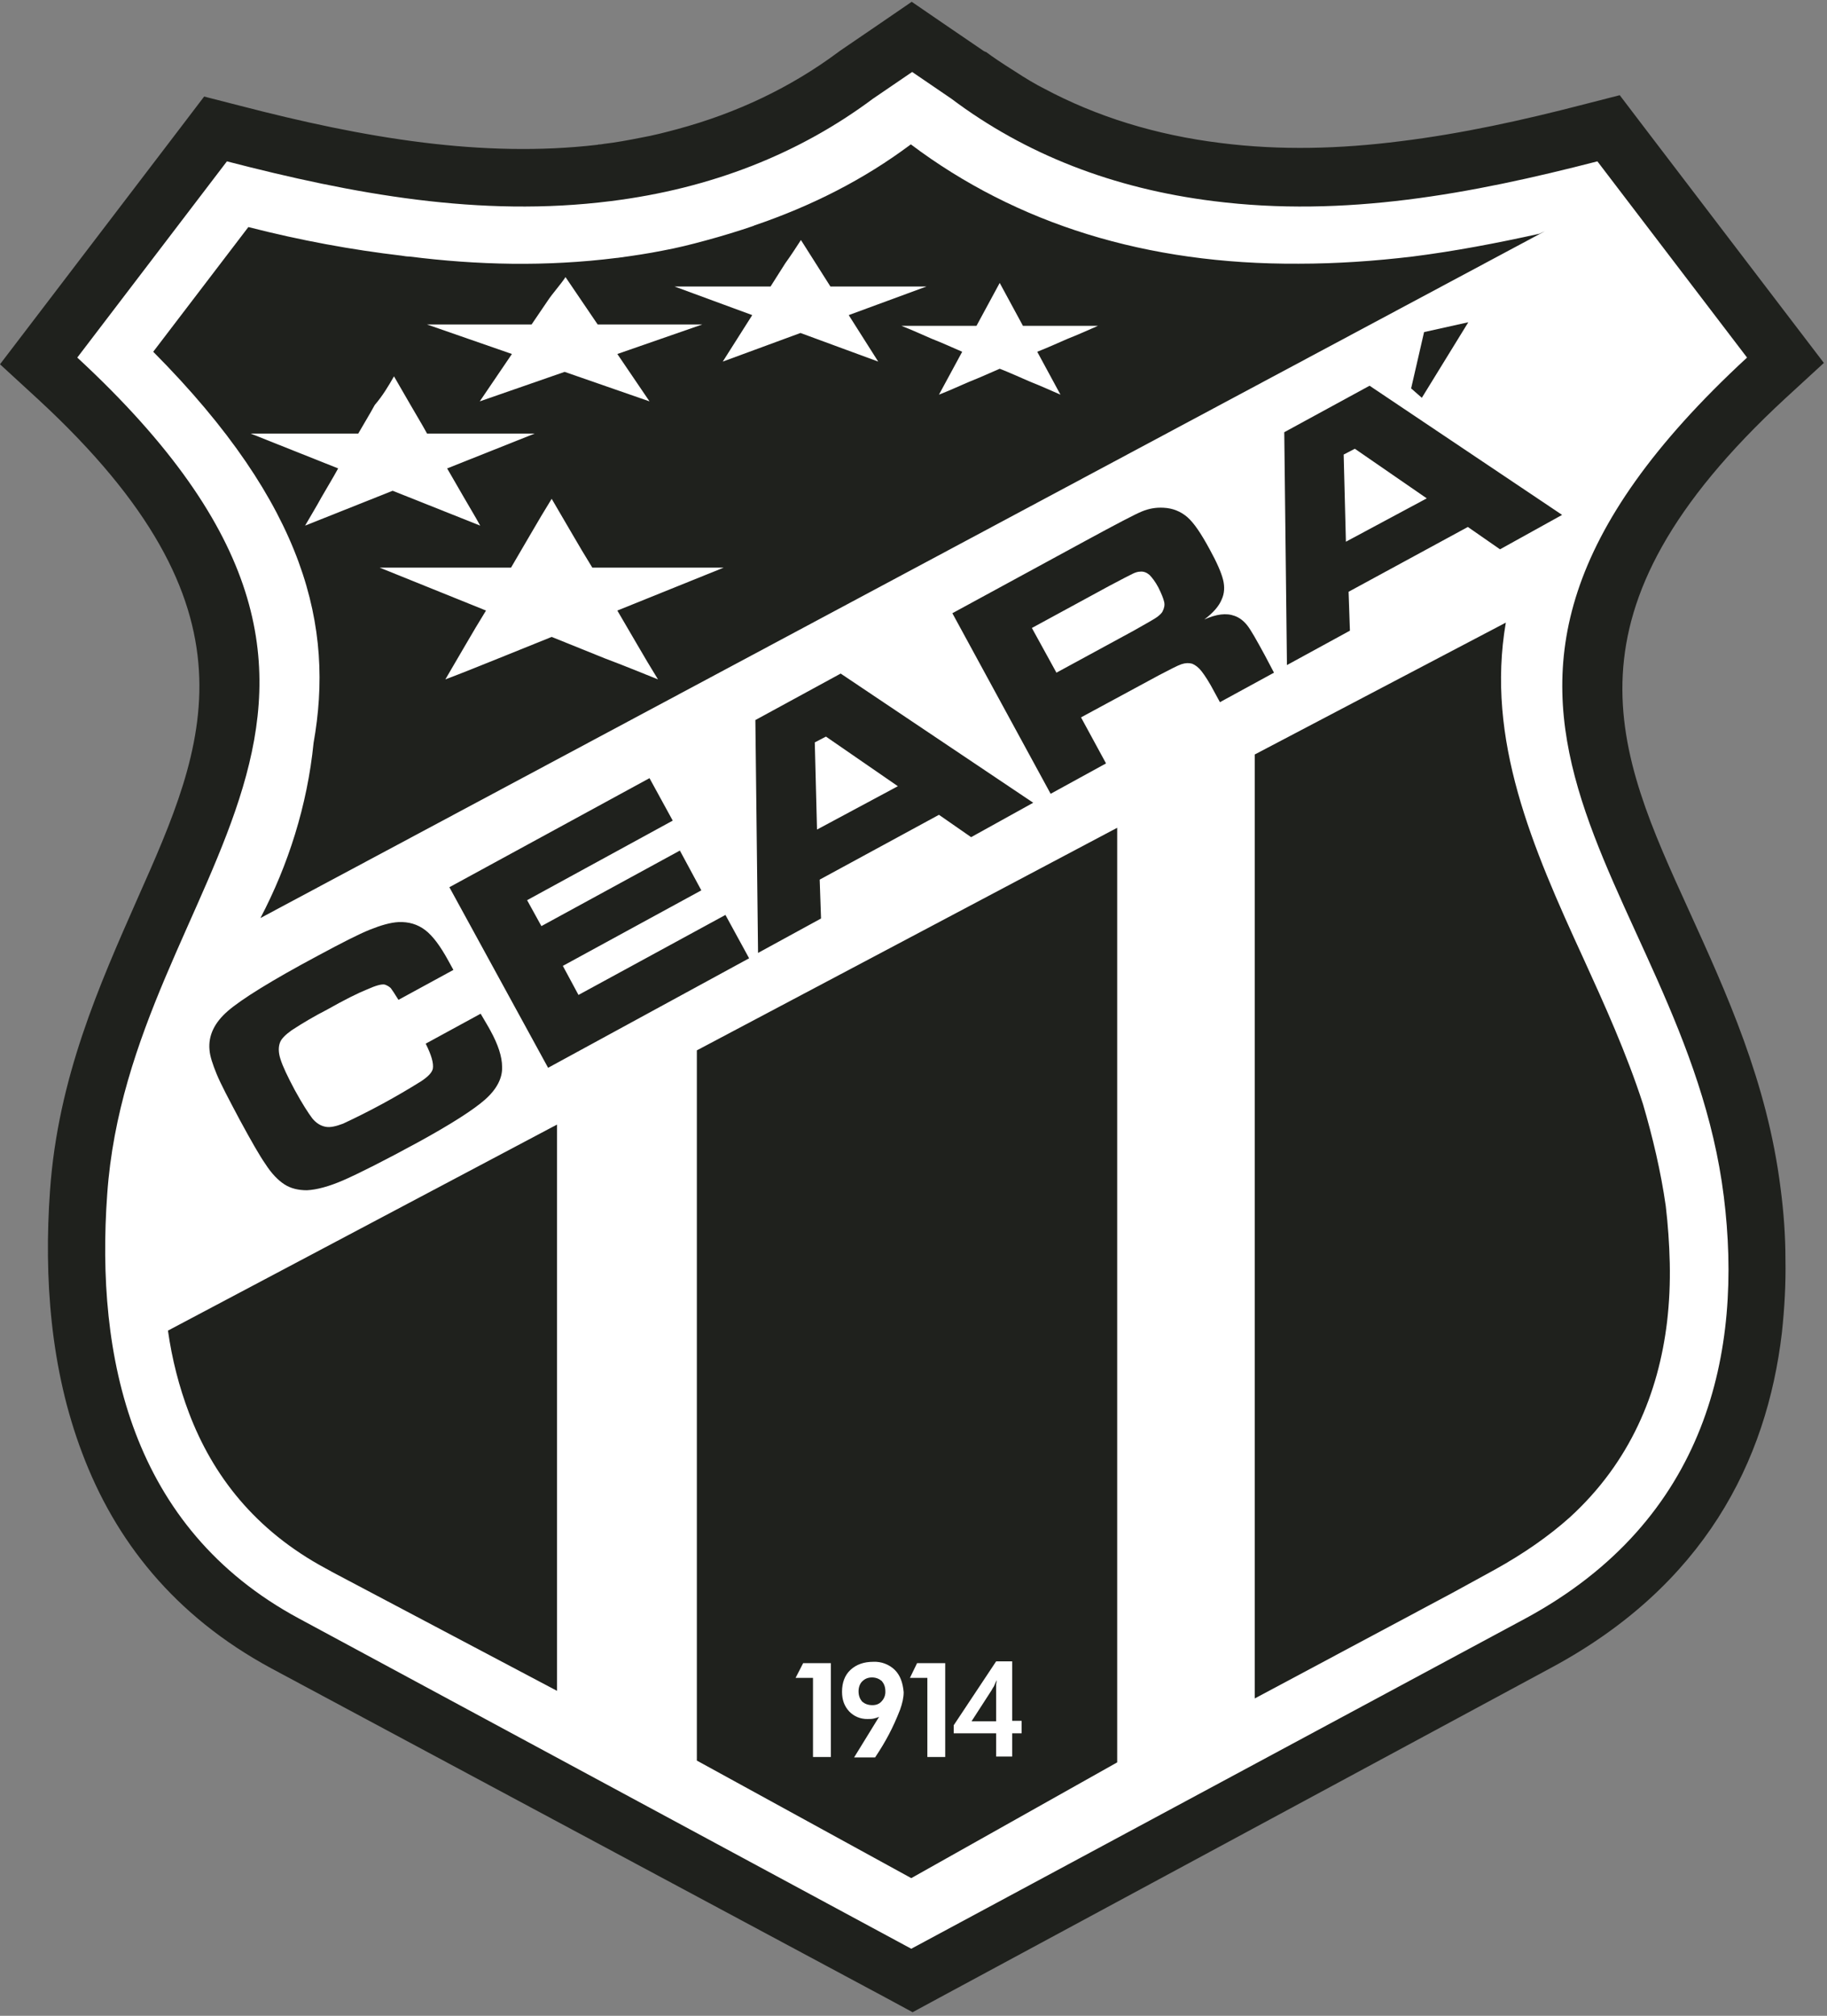 <?xml version="1.0" encoding="UTF-8"?>
<svg width="409px" height="451px" viewBox="0 0 409 451" version="1.1" xmlns="http://www.w3.org/2000/svg" xmlns:xlink="http://www.w3.org/1999/xlink">
    <rect x="0" y="0" width="409" height="451" fill="#808080" stroke="none"/>
    <!-- Generator: Sketch 43.2 (39069) - http://www.bohemiancoding.com/sketch -->
    <title>ceara</title>
    <desc>Created with Sketch.</desc>
    <defs></defs>
    <g id="Page-1" stroke="none" stroke-width="1" fill="none" fill-rule="evenodd">
        <g id="50" transform="translate(-343, -171)" fill-rule="nonzero">
            <g id="ceara" transform="translate(343, 171)">
                <path d="M60.8,373.3 C38.9,361.5 25.7,344.5 18.4,325.1 C11.3,306.4 9.8,285.9 11.2,266.3 C13,241.1 22.2,220.5 30.8,201 C46.1,166.6 59.5,136.4 8.6,89.4 L1.42108547e-14,81.5 L7.1,72.2 L40.6,28.3 L45.7,21.6 L53.9,23.7 C67.4,27.2 81,30.2 94.8,31.9 C107.8,33.5 120.8,33.9 133.7,32.4 C133.2,32.5 133.1,32.5 134.3,32.3 C134.5,32.3 134.7,32.2 135,32.2 C134.7,32.2 134.5,32.3 134.3,32.3 C134.1,32.3 133.9,32.3 133.8,32.4 C134.2,32.3 134.7,32.3 135.1,32.2 C135.8,32.1 135.6,32.1 135.1,32.2 C137.7,31.9 140.5,31.4 143.5,30.8 C146.3,30.3 149,29.6 151.6,28.9 C165,25.3 177.1,19.5 187.6,11.7 L188,11.4 L196.8,5.4 L204.1,0.4 L211.4,5.4 L220.2,11.4 L220.6,11.6 L220.7,11.6 C222.3,12.8 224.4,14.2 227.1,15.9 C229.7,17.6 231.9,18.9 233.7,19.8 C245.5,26.1 258.7,30.2 273.3,32 C286.7,33.7 300.1,33.3 313.5,31.6 C327.3,29.9 340.9,26.9 354.4,23.4 L362.6,21.3 L367.7,28 L401.2,71.9 L408.3,81.2 L399.7,89.1 C347.7,137.1 361.8,168 378,203.5 C386.5,222.2 395.6,242 398.6,265.8 C399.3,271.1 399.7,276.5 399.7,281.8 C399.8,287.2 399.5,292.6 398.9,298.2 C395.5,327.1 381.4,354.7 347.5,373 L210.4,446.9 L204.3,450.2 L198.2,446.9 L60.8,373.3 L60.8,373.3 Z M42.3,316 C47.6,330 57.1,342.3 72.9,350.8 L204,421.4 L335.1,350.8 C360.2,337.3 370.7,316.8 373.2,295.5 C373.7,291.3 373.9,286.9 373.8,282.4 C373.7,278 373.4,273.5 372.9,269.2 C370.4,249.1 362.2,231.2 354.5,214.4 C335.1,171.9 318,134.7 373.7,78.7 L352.2,50.5 C340.2,53.4 328.3,55.9 316.3,57.4 C301.2,59.3 285.7,59.7 269.8,57.7 C252.1,55.5 235.9,50.4 221.3,42.7 C218.451,41.187 215.65,39.586 212.9,37.9 C210.8,36.6 208.3,34.8 205.4,32.7 L203.9,31.7 L202.4,32.7 C189.3,42.5 174.4,49.6 158,54 C154.8,54.9 151.5,55.6 148.2,56.3 C145.2,56.9 141.8,57.4 138.2,57.9 L138.1,57.9 C122.2,59.9 106.8,59.5 91.7,57.6 C79.7,56.1 67.8,53.7 55.8,50.7 L34.3,78.9 C88.7,133.8 72.5,170.3 54.1,211.6 C46.4,228.9 38.2,247.2 36.8,268.2 C35.6,284.6 36.7,301.4 42.3,316 L42.3,316 Z" id="Shape" fill="#1F211D"></path>
                <path d="M66.9,362.1 C29.2,341.8 21.4,303.4 24,267.2 C29,195.4 102.2,158.5 17.3,80 L50.8,36.1 C79,43.4 107.4,48.7 136.7,45 C159.2,42.2 178.9,34.4 195.4,22.1 L204.2,16.1 L213,22.1 C229.5,34.5 249.2,42.2 271.7,45 C301,48.7 329.3,43.4 357.6,36.1 L391.1,80 C306.1,158.4 377,196.1 385.9,267.7 C390.2,302.2 382.4,340 341.5,362.1 L204,436 L66.9,362.1 L66.9,362.1 Z" id="Shape" fill="#FFFFFF"></path>
                <path d="M345.9,51.7 L58.3,205.4 C64.5,193.6 68.8,180.2 70.2,166.2 C74.8,140.4 68.6,113.2 34.3,78.7 L55.6,50.8 C67.3,53.8 78.8,55.9 89.9,57.2 C90.5,57.3 91.1,57.4 91.7,57.4 C106.8,59.3 122.2,59.7 138.1,57.7 L138.2,57.7 C141.9,57.2 145.2,56.7 148.2,56.1 C151.5,55.5 154.7,54.7 158,53.8 C161.7,52.8 165.3,51.7 168.8,50.5 L168.7,50.5 C181.7,46.1 193.5,40.1 203.9,32.3 C227.6,50.1 256.7,59.2 290.7,59 C299.3,59 307.8,58.4 316.2,57.4 C325.7,56.2 335.1,54.4 344.6,52.3 L345.9,51.7 Z M95.3,233.5 L107.6,226.8 C108.7,228.7 109.5,230 109.8,230.6 C111.5,233.7 112.4,236.4 112.4,238.7 C112.5,241.2 111.2,243.7 108.6,246 C106,248.3 101,251.5 93.7,255.5 C86,259.7 80.4,262.5 77,264 C73.6,265.5 70.8,266.2 68.7,266.3 C66.8,266.3 65.1,265.9 63.7,265 C62.3,264.1 60.8,262.6 59.4,260.4 C58.2,258.7 56.3,255.4 53.7,250.6 C51.2,245.9 49.4,242.5 48.5,240.3 C47.6,238.1 47,236.3 46.9,234.9 C46.6,231.7 48,228.8 51,226.2 C54,223.6 60.7,219.4 71.2,213.8 C76.4,211 80.3,209 82.8,208 C85.3,207 87.4,206.4 89.2,206.3 C91.5,206.2 93.5,206.8 95.2,208.1 C96.9,209.4 98.6,211.7 100.4,215 L101.5,217 L89.2,223.7 C88.4,222.4 87.8,221.5 87.5,221.1 C87.1,220.7 86.7,220.5 86.2,220.3 C85.5,220.1 84.1,220.5 82.1,221.4 C80.1,222.2 77.1,223.7 73.2,225.9 C70.487,227.293 67.85,228.828 65.3,230.5 C63.9,231.5 63,232.4 62.7,233.2 C62.3,234.2 62.3,235.5 62.8,237 C63.3,238.6 64.4,240.9 66,243.9 C67.7,247 69,249 69.9,250.2 C70.8,251.3 71.8,251.9 72.9,252.1 C73.9,252.3 75.2,252 76.8,251.4 C82.823,248.595 88.667,245.422 94.3,241.9 C95.8,240.9 96.7,240 96.9,239.1 C97.1,237.9 96.6,236.1 95.3,233.5 L95.3,233.5 Z M100.6,198.5 L145.4,174.1 L150.6,183.6 L118,201.4 L121.2,207.2 L152.2,190.3 L157,199.2 L126,216.1 L129.5,222.6 L162.4,204.7 L167.7,214.4 L122.7,238.9 L100.6,198.5 L100.6,198.5 Z M217.4,187.3 L210.2,182.3 L183.5,196.8 L183.8,205.5 L169.7,213.2 L169.1,161.1 L188.2,150.7 L231.3,179.6 L217.4,187.3 L217.4,187.3 Z M201,175.9 L184.9,164.8 L182.4,166.1 L182.9,185.6 L201,175.9 Z M235.2,177.6 L213.2,137.2 L243,121 C250,117.2 254.2,115 255.7,114.4 C257.2,113.8 258.7,113.5 260.5,113.6 C262.5,113.7 264.3,114.4 265.8,115.7 C267.3,117 268.9,119.4 270.8,122.9 C272.4,125.8 273.4,128.1 273.8,129.7 C274.2,131.3 274.1,132.8 273.5,134.1 C272.9,135.6 271.6,137.1 269.6,138.6 C272.3,137.4 274.5,137.1 276.4,137.8 C277.5,138.2 278.4,138.9 279.2,139.9 C280,140.9 281.3,143.2 283.2,146.7 L285.2,150.5 L273.1,157.1 L271.9,154.9 C270.7,152.6 269.7,151.1 269,150.2 C268.3,149.3 267.6,148.8 266.9,148.5 C266.2,148.3 265.4,148.3 264.5,148.6 C263.6,148.9 261.9,149.8 259.4,151.1 L242,160.5 L247.6,170.8 L235.2,177.6 L235.2,177.6 Z M236.5,150.5 L253.8,141.1 C256.8,139.4 258.6,138.4 259.1,138 C259.6,137.6 260.1,137.2 260.3,136.7 C260.6,136.1 260.8,135.4 260.6,134.6 C260.4,133.8 260,132.8 259.3,131.4 C258.6,130.1 257.9,129.2 257.3,128.6 C256.7,128.1 256,127.8 255.2,127.9 C254.7,127.9 254.1,128.1 253.5,128.4 C252.9,128.7 251.1,129.6 248.3,131.1 L231,140.5 L236.5,150.5 L236.5,150.5 Z M335.8,122.9 L328.6,117.9 L301.9,132.4 L302.2,141.1 L288.1,148.8 L287.5,96.7 L306.6,86.3 L349.7,115.2 L335.8,122.9 L335.8,122.9 Z M319.4,111.5 L303.3,100.4 L300.8,101.7 L301.3,121.2 L319.4,111.5 Z M315.9,86.9 L318.8,74.3 L328.7,72.1 L318.3,89 L315.9,86.9 Z" id="Shape" fill="#1F211D"></path>
                <path d="M223.8,63.3 C224.7,64.9 225.5,66.5 226.4,68.1 C227.3,69.7 228.1,71.3 229,72.9 L245.8,72.9 C243.5,73.9 241.3,74.9 239,75.8 C236.7,76.8 234.5,77.8 232.2,78.7 C233.1,80.3 233.9,81.9 234.8,83.5 C235.7,85.1 236.5,86.7 237.4,88.3 C235.1,87.3 232.9,86.3 230.6,85.4 C228.3,84.4 226.1,83.4 223.8,82.5 C221.5,83.5 219.3,84.5 217,85.4 C214.7,86.4 212.5,87.4 210.2,88.3 C211.1,86.7 211.9,85.1 212.8,83.5 C213.7,81.9 214.5,80.3 215.4,78.7 C213.1,77.7 210.9,76.7 208.6,75.8 C206.3,74.8 204.1,73.8 201.8,72.9 L218.6,72.9 C219.5,71.3 220.3,69.7 221.2,68.1 C222.1,66.5 222.9,64.9 223.8,63.3 L223.8,63.3 Z M179.3,53.7 C180.4,55.4 181.5,57.2 182.6,58.9 C183.7,60.6 184.8,62.4 185.9,64.1 L207.4,64.1 C204.5,65.2 201.6,66.2 198.7,67.3 C195.8,68.4 192.9,69.4 190,70.5 C191.1,72.2 192.2,74 193.3,75.7 C194.4,77.4 195.5,79.2 196.6,80.9 C193.7,79.8 190.8,78.8 187.9,77.7 C185,76.6 182.1,75.6 179.2,74.5 C176.3,75.6 173.4,76.6 170.5,77.7 C167.6,78.8 164.7,79.8 161.8,80.9 C162.9,79.2 164,77.4 165.1,75.7 C166.2,74 167.3,72.2 168.4,70.5 C165.5,69.4 162.6,68.4 159.7,67.3 C156.8,66.2 153.9,65.2 151,64.1 L172.5,64.1 C173.6,62.4 174.7,60.6 175.8,58.9 C177.1,57.1 178.2,55.4 179.3,53.7 L179.3,53.7 Z" id="Shape" fill="#FFFFFF"></path>
                <path d="M126.6,62 C127.8,63.8 129,65.5 130.2,67.3 C131.4,69.1 132.6,70.8 133.8,72.6 L157.2,72.6 C154,73.7 150.9,74.8 147.7,75.9 C144.5,77 141.4,78.1 138.2,79.2 C139.4,81 140.6,82.7 141.8,84.5 C143,86.3 144.2,88 145.4,89.8 C142.2,88.7 139.1,87.6 135.9,86.5 C132.7,85.4 129.6,84.3 126.4,83.2 C123.2,84.3 120.1,85.4 116.9,86.5 C113.7,87.6 110.6,88.7 107.4,89.8 C108.6,88 109.8,86.3 111,84.5 C112.2,82.7 113.4,81 114.6,79.2 C111.4,78.1 108.3,77 105.1,75.9 C101.9,74.8 98.8,73.7 95.6,72.6 L119,72.6 C120.2,70.8 121.4,69.1 122.6,67.3 C123.8,65.5 125.4,63.8 126.6,62 Z M88.2,84.2 C89.4,86.3 90.7,88.5 91.9,90.6 C93.1,92.7 94.4,94.8 95.6,97 L119.7,97 C116.4,98.3 113.2,99.6 109.9,100.9 C106.6,102.2 103.4,103.5 100.1,104.8 C101.3,106.9 102.6,109.1 103.8,111.2 C105,113.3 106.3,115.4 107.5,117.6 C104.2,116.3 101,115 97.7,113.7 C94.4,112.4 91.2,111.1 87.9,109.8 C84.6,111.1 81.4,112.4 78.1,113.7 C74.8,115 71.6,116.3 68.3,117.6 C69.5,115.5 70.8,113.4 72,111.2 C73.2,109.1 74.5,107 75.7,104.8 C72.4,103.5 69.2,102.2 65.9,100.9 C62.6,99.6 59.4,98.3 56.1,97 L80.2,97 C81.4,94.9 82.7,92.8 83.9,90.6 C85.7,88.5 87,86.3 88.2,84.2 L88.2,84.2 Z" id="Shape" fill="#FFFFFF"></path>
                <path d="M124.7,378.3 L124.7,251.6 L37.6,297.7 C38.5,304.1 40.1,310.3 42.3,316.1 C47.6,330.1 57.1,342.4 72.9,350.9 L74.4,351.7 L73.4,351.2 L124.7,378.3 Z M204,420.2 L156,393.9 L156,235 L250.1,185.2 L250.1,394.3 L204,420.2 L204,420.2 Z M280.9,168.8 L337.1,139.3 C332.6,165.5 343,189.5 354.5,214.5 C359.2,224.8 364.1,235.6 367.8,247 C370,254.5 371.8,262.1 372.9,269.8 C373.4,274 373.7,278.3 373.8,282.6 C373.9,287 373.7,291.4 373.2,295.7 C371.3,311.6 365,327.1 351.4,339.5 C346.7,343.7 341.1,347.6 334.6,351.2 L325.1,356.4 L285.4,377.9 L325.1,356.4 L280.9,380 L280.9,168.8 L280.9,168.8 Z" id="Shape" fill="#1F211D"></path>
                <path d="M123.5,111.6 C125,114.2 126.5,116.7 128,119.3 C129.5,121.9 131,124.4 132.6,127 L162,127 C158,128.6 154.1,130.2 150.1,131.8 C146.1,133.4 142.2,135 138.2,136.6 C139.7,139.2 141.2,141.7 142.7,144.3 C144.2,146.9 145.7,149.4 147.3,152 C143.3,150.4 139.4,148.8 135.4,147.3 C131.4,145.7 127.5,144.1 123.5,142.5 C119.5,144.1 115.6,145.7 111.6,147.3 C107.6,148.9 103.7,150.5 99.7,152 C101.2,149.4 102.7,146.9 104.2,144.3 C105.7,141.7 107.2,139.2 108.8,136.6 C104.8,135 100.9,133.4 96.9,131.8 C92.9,130.2 89,128.6 85,127 L114.4,127 C115.9,124.4 117.4,121.9 118.9,119.3 C120.4,116.7 121.9,114.2 123.5,111.6 L123.5,111.6 Z M182,393.1 L182,375.4 L178.1,375.4 L179.8,372.1 L186,372.1 L186,393.1 L182,393.1 Z M207.6,393.1 L207.6,375.4 L203.7,375.4 L205.3,372.1 L211.6,372.1 L211.6,393.1 L207.6,393.1 Z M200.3,373.6 C199.015,372.367 197.279,371.716 195.5,371.8 C193.4,371.8 191.7,372.4 190.4,373.6 C189.1,374.8 188.5,376.5 188.5,378.5 C188.5,380.3 189,381.7 190.1,382.9 C191.167,384.017 192.655,384.634 194.2,384.6 C194.7,384.6 195.2,384.6 195.6,384.5 C196,384.4 196.4,384.3 196.8,384.1 L191.2,393.2 L195.9,393.2 C198.3,389.6 199.9,386.6 201.5,382.5 C202,381.1 202.3,379.8 202.3,378.6 C202.1,376.4 201.5,374.8 200.3,373.6 L200.3,373.6 Z M197.4,380.6 C196.9,381.2 196.2,381.5 195.3,381.5 C194.3,381.5 193.6,381.2 193,380.7 C192.5,380.1 192.2,379.4 192.2,378.4 C192.2,377.5 192.5,376.7 193,376.2 C193.6,375.6 194.3,375.3 195.2,375.3 C196.1,375.3 196.8,375.6 197.4,376.1 C197.9,376.7 198.2,377.4 198.2,378.4 C198.242,379.211 197.954,380.005 197.4,380.6 L197.4,380.6 Z M226.6,385 L226.6,371.7 L223,371.7 L213.5,386 L213.5,387.8 L223,387.8 L223,393 L226.6,393 L226.6,387.8 L228.7,387.8 L228.7,385 L226.6,385 Z M223,376.8 L223,385.1 L217.5,385.1 L221.7,378.6 C222,378.2 222.2,377.7 222.5,377.3 C222.7,376.8 222.9,376.4 223.1,375.9 C223.1,376.1 223.1,376.4 223,376.8 Z" id="Shape" fill="#FFFFFF"></path>
            </g>
        </g>
    </g>
</svg>